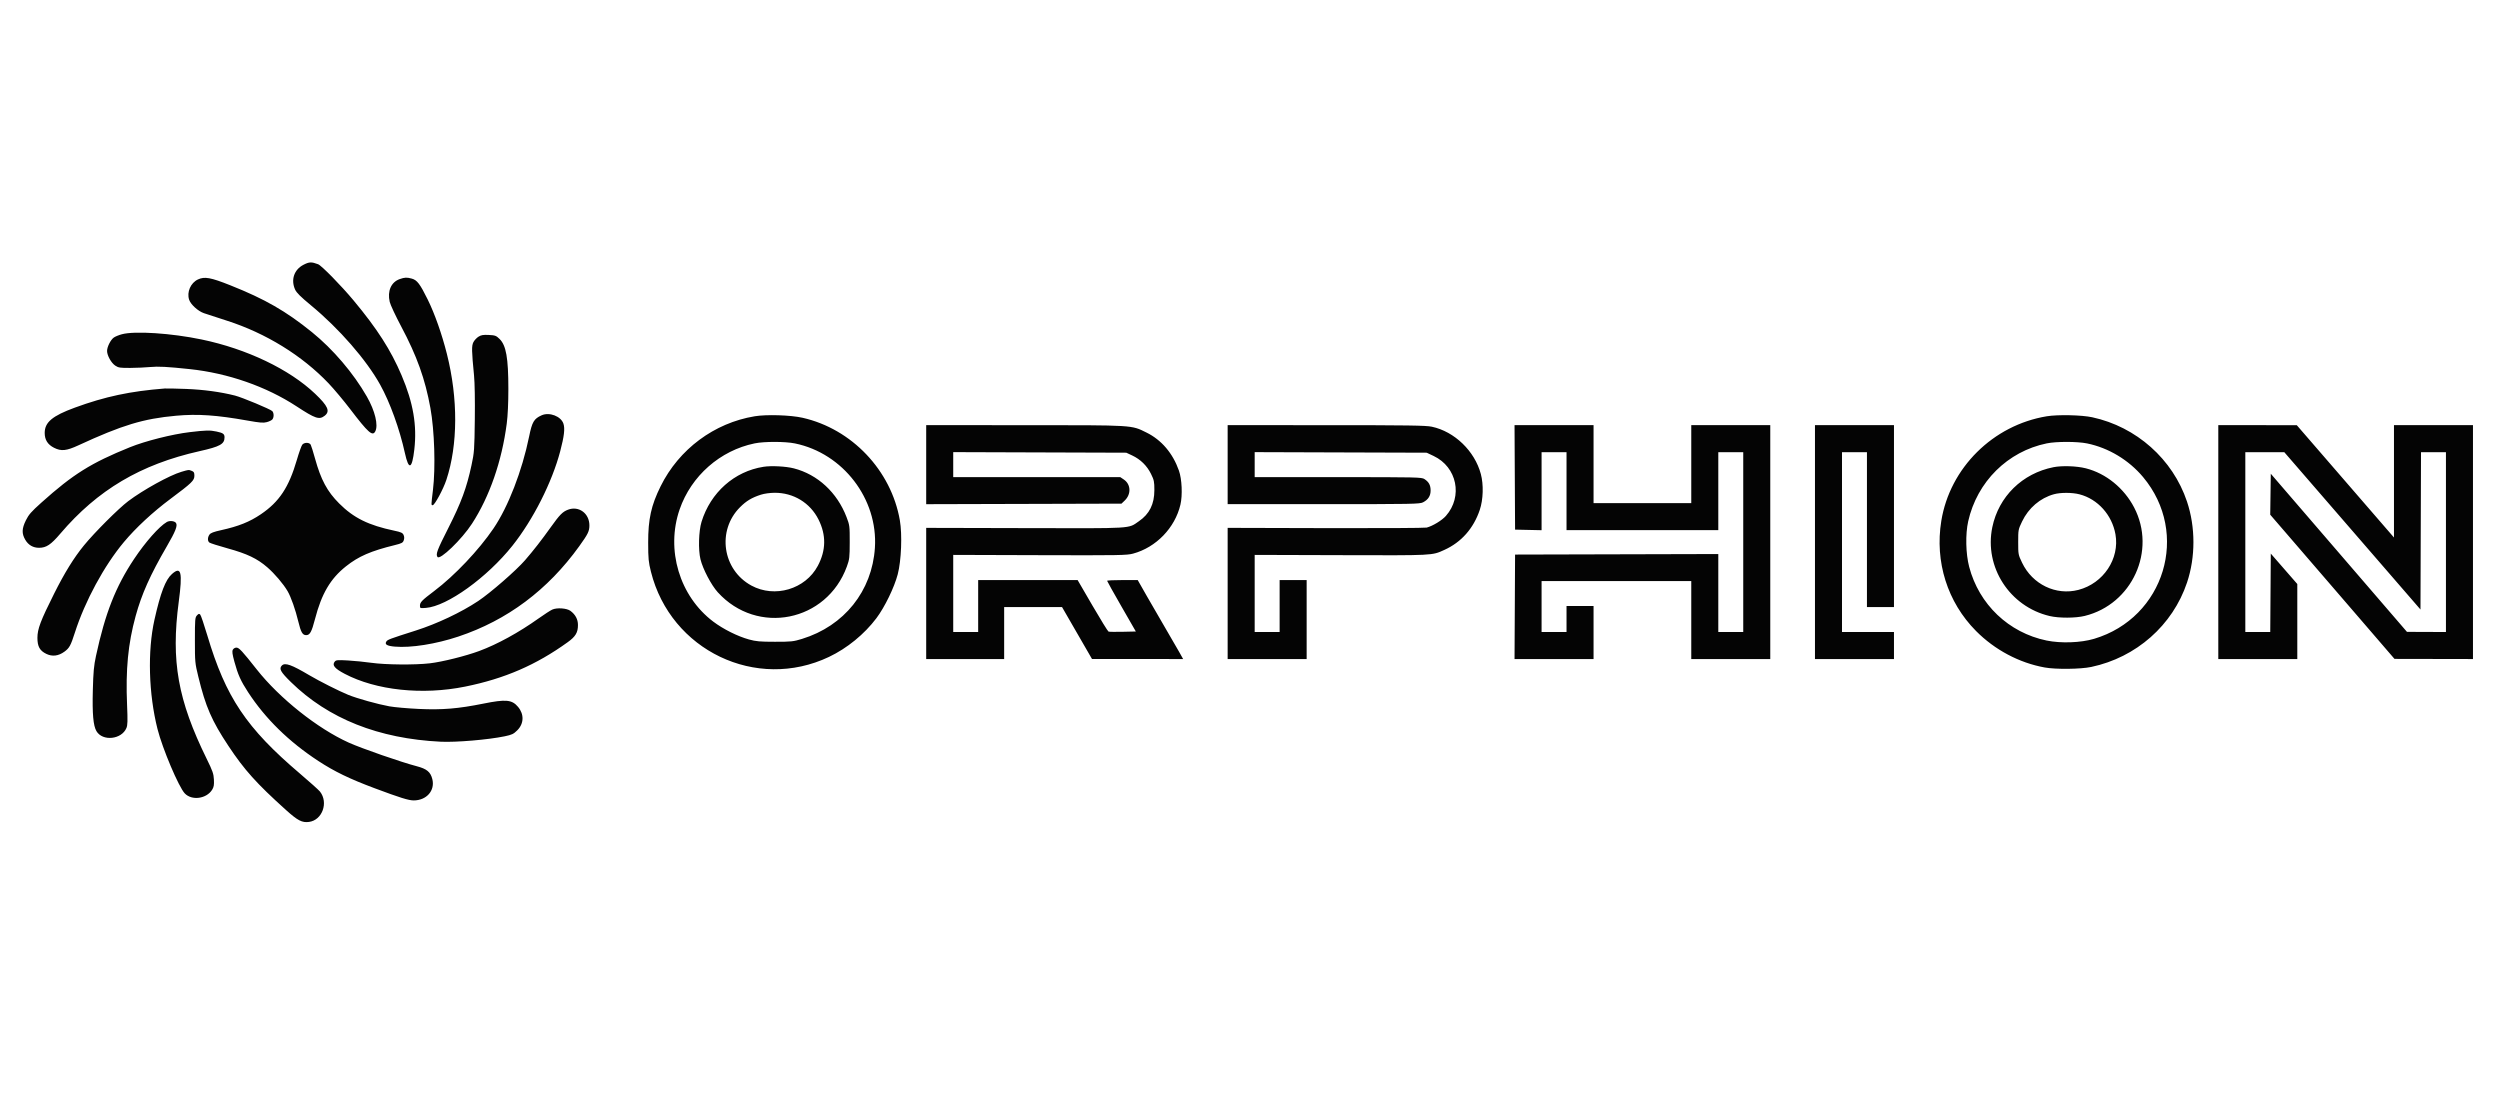 <svg xmlns="http://www.w3.org/2000/svg" width="2405" height="1057" viewBox="0 0 2405 1057" version="1.1"><path d="" stroke="none" fill="#080404" fill-rule="evenodd"/><path d="M 291.937 254.733 C 282.906 259.400, 279.618 269.158, 283.900 278.587 C 285.275 281.614, 289.221 285.535, 299.128 293.714 C 326.204 316.069, 352.382 346.084, 365.708 370.053 C 375.178 387.088, 384.386 412.560, 389.548 436 C 393.225 452.700, 396.397 451.441, 398.577 432.416 C 401.248 409.096, 397.544 387.502, 386.351 361.143 C 375.997 336.761, 362.914 316.346, 340.118 289 C 328.146 274.638, 309.318 255.428, 306 254.188 C 299.580 251.791, 297.474 251.872, 291.937 254.733 M 190.405 268.842 C 183.406 272.126, 179.534 281.029, 181.938 288.311 C 183.447 292.885, 190.419 299.269, 196.059 301.243 C 198.501 302.098, 208.480 305.354, 218.232 308.479 C 255.699 320.484, 290.666 342.035, 316.132 368.819 C 321.317 374.271, 330.667 385.430, 336.911 393.616 C 354.164 416.236, 358.343 419.964, 360.965 415.066 C 364.132 409.148, 360.810 395.302, 352.912 381.500 C 340.033 358.992, 320.380 335.943, 300.041 319.494 C 275.071 299.298, 254.986 287.762, 221.752 274.526 C 202.609 266.902, 196.788 265.847, 190.405 268.842 M 384.500 268.496 C 376.266 271.396, 372.500 279.990, 374.902 290.397 C 375.549 293.197, 380.507 303.816, 385.921 313.994 C 401.048 342.435, 408.993 364.609, 414.049 392.500 C 417.988 414.234, 419.092 449.936, 416.490 471.500 C 414.714 486.217, 414.718 486.001, 416.250 485.997 C 418.137 485.992, 426.472 470.554, 429.420 461.604 C 440.550 427.820, 440.732 383.450, 429.917 340.500 C 425.091 321.332, 418.182 301.754, 411.397 288.019 C 404.052 273.148, 401.225 269.435, 396.186 268.035 C 391.399 266.705, 389.357 266.786, 384.500 268.496 M 117.197 321.559 C 114.281 322.344, 110.800 323.777, 109.462 324.743 C 106.393 326.960, 103 333.712, 103 337.604 C 103 341.980, 107.010 349.158, 110.898 351.742 C 113.935 353.760, 115.475 353.992, 125.398 353.929 C 131.504 353.890, 140.100 353.507, 144.500 353.078 C 152.175 352.331, 160.807 352.785, 182.500 355.079 C 219.311 358.972, 256.193 371.835, 285.366 390.956 C 303.412 402.783, 307.154 404.027, 312.365 399.927 C 317.788 395.662, 315.591 390.645, 303.093 378.751 C 278.368 355.222, 237.435 335.650, 194 326.588 C 164.840 320.505, 129.670 318.202, 117.197 321.559 M 460.299 323.903 C 458.538 325.007, 456.343 327.370, 455.421 329.153 C 453.608 332.659, 453.698 337.502, 456.014 361.127 C 456.707 368.186, 457.002 384.881, 456.766 403.627 C 456.400 432.816, 456.227 435.208, 453.597 447.483 C 448.920 469.319, 443.750 483.338, 431.328 507.879 C 420.434 529.401, 419.079 533.001, 420.830 535.759 C 423.081 539.304, 444.205 518.962, 454.081 503.740 C 470.989 477.679, 482.766 443.755, 487.487 407.511 C 488.481 399.887, 489.047 387.782, 489.043 374.259 C 489.035 344.236, 486.911 332.213, 480.517 326.017 C 477.283 322.882, 476.332 322.532, 470.227 322.228 C 464.825 321.959, 462.869 322.289, 460.299 323.903 M 158.500 373.734 C 125.339 376.325, 101.077 381.487, 72.019 392.133 C 50.317 400.085, 43 406.228, 43 416.500 C 43 423.104, 45.875 427.671, 51.970 430.750 C 58.913 434.257, 63.835 433.760, 75.500 428.370 C 117.577 408.930, 137.942 402.767, 169.500 399.923 C 190.178 398.059, 208.467 399.302, 238.058 404.583 C 250.113 406.734, 253.316 406.992, 256.691 406.083 C 258.933 405.480, 261.326 404.312, 262.009 403.490 C 263.659 401.500, 263.587 397.157, 261.875 395.455 C 259.965 393.558, 232.873 382.275, 226.077 380.547 C 212.263 377.034, 195.654 374.779, 179 374.155 C 169.375 373.795, 160.150 373.605, 158.500 373.734 M 521.030 399.529 C 513.651 402.845, 511.887 405.835, 509.026 419.871 C 502.278 452.983, 488.904 487.525, 474.777 508.329 C 460.582 529.232, 437.432 553.664, 417.707 568.560 C 405.695 577.631, 404 579.383, 404 582.731 C 404 585.171, 404.159 585.228, 409.750 584.795 C 430.146 583.215, 468.580 555.586, 492.934 524.997 C 512.865 499.964, 531.121 463.866, 538.958 433.993 C 542.749 419.543, 543.588 412.312, 542.023 407.569 C 539.671 400.444, 528.509 396.169, 521.030 399.529 M 726 400.455 C 687.066 406.889, 653.159 432.122, 635.518 467.789 C 626.418 486.187, 623.506 499.372, 623.545 522 C 623.572 537.531, 623.872 540.686, 626.217 550.037 C 645.206 625.774, 727.633 665.185, 797.500 631.933 C 814.933 623.636, 831.467 610.145, 843.066 594.752 C 851.080 584.117, 860.311 565.134, 863.614 552.500 C 867.073 539.269, 868.050 514.284, 865.650 500.484 C 857.300 452.495, 819.444 412.613, 772.064 401.894 C 760.546 399.288, 737.431 398.566, 726 400.455 M 1969 400.457 C 1917.274 408.991, 1875.800 450.122, 1867.535 501.084 C 1861.156 540.416, 1873.424 579.308, 1900.958 607.037 C 1918.981 625.188, 1942.491 637.675, 1967 642.114 C 1977.731 644.057, 2001.471 643.787, 2011.796 641.604 C 2055.048 632.458, 2090.141 601.524, 2103.919 560.400 C 2112.137 535.871, 2112.126 507.097, 2103.888 482.504 C 2090.232 441.739, 2055.184 410.560, 2012.725 401.404 C 2002.564 399.213, 1979.561 398.715, 1969 400.457 M 891 447.015 L 891 485.030 984.935 484.765 L 1078.869 484.500 1081.957 481.542 C 1088.368 475.399, 1087.968 465.907, 1081.102 461.287 L 1077.704 459 997.352 459 L 917 459 917 446.972 L 917 434.945 1000.250 435.222 L 1083.500 435.500 1089.175 438.160 C 1097.121 441.885, 1103.397 448.030, 1107.250 455.856 C 1110.189 461.825, 1110.500 463.322, 1110.500 471.479 C 1110.500 484.999, 1105.783 494.484, 1095.588 501.463 C 1084.956 508.740, 1092.227 508.302, 986.250 508.047 L 891 507.817 891 570.909 L 891 634 928.500 634 L 966 634 966 609 L 966 584 993.839 584 L 1021.677 584 1036.089 608.968 L 1050.500 633.937 1094.336 633.968 L 1138.172 634 1134.410 627.250 C 1132.341 623.538, 1126.540 613.525, 1121.520 605 C 1116.499 596.475, 1108.366 582.424, 1103.446 573.776 L 1094.500 558.052 1079.750 558.026 C 1071.638 558.012, 1065.020 558.337, 1065.043 558.750 C 1065.067 559.163, 1071.295 570.300, 1078.882 583.500 L 1092.677 607.500 1080.142 607.781 C 1073.247 607.936, 1067.070 607.857, 1066.415 607.606 C 1065.760 607.354, 1058.797 596.090, 1050.942 582.574 L 1036.659 558 988.830 558 L 941 558 941 583 L 941 608 929 608 L 917 608 917 570.907 L 917 533.814 1000.250 534.074 C 1076.918 534.312, 1084.014 534.194, 1090 532.581 C 1112.138 526.616, 1130.311 507.838, 1135.565 485.500 C 1137.704 476.407, 1137.025 460.964, 1134.124 452.725 C 1128.235 436.001, 1117.355 423.231, 1102.942 416.126 C 1088.109 408.814, 1091.789 409.037, 985.750 409.017 L 891 409 891 447.015 M 1181 447 L 1181 485 1273.250 484.998 C 1359.100 484.997, 1365.738 484.876, 1368.929 483.248 C 1373.972 480.677, 1376.331 476.923, 1376.250 471.598 C 1376.175 466.619, 1374.530 463.648, 1370.305 460.863 C 1367.635 459.102, 1363.640 459.013, 1287.250 459.007 L 1207 459 1207 446.978 L 1207 434.955 1289.750 435.228 L 1372.500 435.500 1379.159 438.655 C 1401.660 449.315, 1407.453 477.571, 1390.977 496.289 C 1387.180 500.603, 1378.292 506.011, 1372.500 507.534 C 1370.850 507.967, 1327.088 508.205, 1275.250 508.062 L 1181 507.803 1181 570.901 L 1181 634 1219 634 L 1257 634 1257 596 L 1257 558 1244 558 L 1231 558 1231 583 L 1231 608 1219 608 L 1207 608 1207 570.907 L 1207 533.814 1290.250 534.066 C 1379.969 534.338, 1377.393 534.469, 1389.500 528.999 C 1405.775 521.646, 1417.547 508.333, 1423.545 490.500 C 1426.888 480.561, 1427.311 466.273, 1424.566 456 C 1418.650 433.853, 1399.222 415.120, 1377.371 410.490 C 1371.636 409.275, 1354.829 409.032, 1275.750 409.017 L 1181 409 1181 447 M 1457.241 459.250 L 1457.500 509.500 1470.250 509.780 L 1483 510.060 1483 472.530 L 1483 435 1495 435 L 1507 435 1507 472.500 L 1507 510 1580 510 L 1653 510 1653 472.500 L 1653 435 1665 435 L 1677 435 1677 521.500 L 1677 608 1665 608 L 1653 608 1653 570.495 L 1653 532.990 1555.250 533.245 L 1457.500 533.500 1457.241 583.750 L 1456.982 634 1494.991 634 L 1533 634 1533 608.500 L 1533 583 1520 583 L 1507 583 1507 595.500 L 1507 608 1495 608 L 1483 608 1483 583.500 L 1483 559 1555 559 L 1627 559 1627 596.500 L 1627 634 1665 634 L 1703 634 1703 521.500 L 1703 409 1665 409 L 1627 409 1627 446.500 L 1627 484 1580 484 L 1533 484 1533 446.500 L 1533 409 1494.991 409 L 1456.982 409 1457.241 459.250 M 1746 521.500 L 1746 634 1784 634 L 1822 634 1822 621 L 1822 608 1797 608 L 1772 608 1772 521.500 L 1772 435 1784 435 L 1796 435 1796 509.500 L 1796 584 1809 584 L 1822 584 1822 496.500 L 1822 409 1784 409 L 1746 409 1746 521.500 M 2134 521.500 L 2134 634 2172 634 L 2210 634 2210 597.913 L 2210 561.827 2197.250 547.193 L 2184.500 532.559 2184.238 570.280 L 2183.976 608 2171.988 608 L 2160 608 2160 521.500 L 2160 435 2178.750 435.001 L 2197.500 435.003 2263 510.673 L 2328.500 586.342 2328.756 510.671 L 2329.013 435 2341.006 435 L 2353 435 2353 521.500 L 2353 608 2334.250 607.929 L 2315.500 607.858 2250 531.798 L 2184.500 455.738 2184.229 475.442 L 2183.957 495.146 2200.229 513.997 C 2209.178 524.366, 2236.075 555.575, 2260 583.353 L 2303.500 633.857 2341.250 633.928 L 2379 634 2379 521.500 L 2379 409 2341 409 L 2303 409 2303 463.044 L 2303 517.087 2256.250 463.053 L 2209.500 409.018 2171.750 409.009 L 2134 409 2134 521.500 M 182.500 415.723 C 165.611 417.725, 139.849 424.226, 125 430.233 C 87.575 445.371, 70.303 456.175, 39.813 483.518 C 30.083 492.244, 27.590 495.088, 24.927 500.498 C 20.953 508.568, 20.804 513.283, 24.330 519.299 C 27.301 524.369, 31.884 527.011, 37.651 526.978 C 44.562 526.939, 48.977 523.992, 58.004 513.394 C 93.885 471.268, 135.331 446.715, 192.008 434.009 C 211.730 429.587, 216 427.217, 216 420.688 C 216 417.477, 214.578 416.461, 208.201 415.117 C 201.841 413.777, 198.192 413.863, 182.500 415.723 M 726 426.522 C 692.782 433.338, 664.957 457.808, 653.819 490 C 640.337 528.964, 653.693 573.535, 686.189 598.022 C 695.789 605.256, 709.587 612.150, 720.500 615.165 C 727.295 617.042, 731.060 617.377, 745.500 617.385 C 761.241 617.394, 763.166 617.190, 771.500 614.631 C 812.118 602.162, 838.973 568.592, 841.663 526.924 C 844.691 480.017, 811.062 436.122, 764.792 426.588 C 755.420 424.657, 735.255 424.623, 726 426.522 M 1969 426.522 C 1931.375 434.243, 1901.966 463.410, 1893.403 501.500 C 1890.629 513.837, 1891.032 532.694, 1894.338 545.297 C 1903.825 581.456, 1932.395 608.656, 1968.798 616.186 C 1982.596 619.040, 2001.747 618.355, 2014.500 614.551 C 2082.337 594.318, 2106.963 513.005, 2061.632 458.923 C 2047.879 442.514, 2028.380 430.800, 2007.792 426.580 C 1998.415 424.658, 1978.231 424.627, 1969 426.522 M 290.821 427.750 C 290.003 428.712, 287.629 435.350, 285.547 442.500 C 277.894 468.780, 268.672 482.710, 251 494.687 C 240.112 502.066, 229.551 506.296, 212.749 510.010 C 205.477 511.617, 202.617 512.709, 201.499 514.305 C 199.627 516.977, 199.570 520.398, 201.373 521.895 C 202.128 522.522, 210.057 525.056, 218.991 527.528 C 237.839 532.741, 247.433 537.327, 257.182 545.780 C 264.203 551.869, 272.541 561.667, 276.630 568.636 C 279.913 574.232, 284.241 586.490, 286.997 598 C 289.441 608.208, 291.053 611, 294.500 611 C 298.129 611, 299.807 607.959, 303.030 595.547 C 309.370 571.130, 317.831 556.721, 332.828 544.803 C 344.993 535.136, 356.736 530.039, 379.979 524.335 C 386.460 522.745, 387.586 522.138, 388.408 519.790 C 389.045 517.973, 388.989 516.270, 388.237 514.622 C 387.304 512.573, 385.813 511.888, 379.308 510.521 C 354.461 505.298, 340.233 498.270, 326.303 484.340 C 314.773 472.810, 308.707 461.524, 303.058 441.096 C 301.324 434.823, 299.461 428.861, 298.917 427.846 C 297.649 425.475, 292.805 425.418, 290.821 427.750 M 734.536 449.050 C 706.468 453.432, 683.589 473.737, 674.870 502 C 672.140 510.852, 671.627 528.870, 673.846 538 C 676.135 547.418, 684.236 562.859, 690.517 569.776 C 728.480 611.585, 795.309 598.232, 814.689 544.964 C 817.213 538.027, 817.407 536.370, 817.432 521.500 C 817.459 505.973, 817.367 505.260, 814.352 497.392 C 805.281 473.731, 786.571 456.449, 763.648 450.560 C 756.020 448.600, 742.057 447.876, 734.536 449.050 M 1975.500 449.432 C 1945.455 455.366, 1922.688 477.696, 1916.592 507.210 C 1908.689 545.469, 1933.302 583.568, 1971.770 592.622 C 1980.788 594.744, 1996.629 594.694, 2005.500 592.516 C 2051.145 581.305, 2074.663 529.710, 2053.045 488.213 C 2043.310 469.527, 2025.914 455.418, 2006.568 450.517 C 1997.809 448.299, 1983.729 447.807, 1975.500 449.432 M 174.500 453.895 C 163.259 457.179, 137.651 471.314, 123.301 482.155 C 113.962 489.211, 90.946 512.223, 80.780 524.668 C 71.051 536.579, 62.186 550.911, 52.103 571.031 C 38.986 597.203, 36 605.097, 36 613.600 C 36 621.926, 38.249 625.974, 44.576 629.037 C 50.300 631.808, 56.173 631.106, 61.882 626.971 C 66.726 623.462, 67.994 621.165, 72.010 608.626 C 81.733 578.275, 100.138 544.267, 119.164 521.500 C 130.665 507.736, 146.917 492.664, 164.015 479.905 C 184.696 464.471, 187 462.236, 187 457.607 C 187 454.602, 186.543 453.777, 184.435 452.975 C 181.329 451.795, 181.859 451.745, 174.500 453.895 M 732 475.886 C 723.197 478.732, 717.982 481.858, 711.912 487.928 C 689.484 510.356, 694.947 548.135, 722.809 563.300 C 745.326 575.555, 774.746 566.839, 786.725 544.365 C 794.689 529.422, 794.908 514.713, 787.390 499.733 C 779.343 483.700, 763.265 473.926, 745.145 474.054 C 740.692 474.085, 735.204 474.850, 732 475.886 M 1975.912 475.445 C 1962.621 479.111, 1951.439 488.686, 1945.208 501.734 C 1941.568 509.357, 1941.500 509.720, 1941.500 521.500 C 1941.500 533.292, 1941.565 533.636, 1945.228 541.308 C 1955.197 562.186, 1977.828 573.103, 1999.458 567.469 C 2023.491 561.209, 2039.270 537.506, 2035.066 513.979 C 2031.730 495.317, 2018.055 480.114, 2000.485 475.538 C 1993.494 473.717, 1982.327 473.675, 1975.912 475.445 M 546.430 490.326 C 541.224 492.317, 538.490 495.086, 529.972 507 C 520.807 519.819, 513.399 529.326, 505.076 538.946 C 496.604 548.740, 471.791 570.349, 460 578.201 C 443.670 589.077, 420.419 600.071, 400 606.570 C 374.548 614.672, 372.806 615.326, 371.621 617.222 C 369.903 619.972, 372.310 621.394, 379.780 622.044 C 395.307 623.395, 419.279 619.606, 440.935 612.376 C 488.026 596.657, 526.921 567.591, 557.222 525.476 C 565.713 513.675, 567 511.031, 567 505.388 C 567 493.863, 556.770 486.372, 546.430 490.326 M 160.500 502.159 C 153.171 506.368, 139.910 521.355, 128.933 537.835 C 111.205 564.451, 101.204 589.912, 92.338 631 C 90.298 640.454, 89.759 646.325, 89.304 664 C 88.715 686.887, 89.712 698.123, 92.796 703.373 C 98.669 713.370, 116.991 711.446, 121.629 700.345 C 122.784 697.580, 122.898 693.493, 122.245 678.227 C 120.788 644.150, 123.181 619.265, 130.476 592.667 C 136.312 571.387, 144.508 553.064, 160.515 525.518 C 168.833 511.203, 170.974 505.776, 169.335 503.157 C 168.072 501.139, 163.229 500.592, 160.500 502.159 M 165.471 552.160 C 159.211 557.656, 154.443 570.098, 148.584 596.220 C 141.835 626.310, 142.984 667.530, 151.513 701.279 C 156.301 720.227, 171.949 757.177, 177.764 763.266 C 184.545 770.368, 198.583 768.496, 204.062 759.759 C 205.696 757.154, 206.042 755.196, 205.785 750 C 205.505 744.346, 204.599 741.741, 198.831 730 C 171.064 673.477, 164.380 635.943, 171.940 579 C 175.750 550.298, 174.325 544.385, 165.471 552.160 M 531.260 586.432 C 529.478 587.236, 523.628 591.020, 518.260 594.839 C 499.056 608.503, 478.503 619.783, 461 626.266 C 447.891 631.122, 425.483 636.708, 413.500 638.107 C 399.169 639.781, 370.707 639.530, 357.245 637.612 C 351.055 636.730, 340.925 635.719, 334.733 635.365 C 324.865 634.802, 323.301 634.932, 322.066 636.421 C 319.218 639.852, 321.789 643.051, 331.513 648.174 C 361.792 664.125, 406.329 668.862, 447.500 660.510 C 485.522 652.797, 515.678 639.736, 546.134 617.789 C 553.714 612.327, 556 608.494, 556 601.247 C 556 595.798, 553.555 591.206, 548.763 587.657 C 545.234 585.042, 535.798 584.382, 531.260 586.432 M 189.433 592.073 C 187.648 594.046, 187.500 595.861, 187.500 615.854 C 187.500 636.926, 187.587 637.858, 190.788 650.988 C 197.849 679.948, 203.640 693.266, 219.721 717.528 C 235.031 740.626, 246.734 753.661, 275.096 779.201 C 286.450 789.426, 290.616 791.583, 297.280 790.689 C 310.043 788.977, 316.155 772.094, 307.838 761.522 C 306.653 760.015, 297.992 752.243, 288.592 744.251 C 237.005 700.391, 217.163 670.805, 199.464 611.354 C 196.377 600.984, 193.292 591.923, 192.609 591.219 C 191.603 590.182, 190.998 590.344, 189.433 592.073 M 223.986 625.027 C 223.145 626.598, 223.488 629.209, 225.512 636.637 C 228.868 648.958, 231.603 655.049, 238.599 665.788 C 255.256 691.356, 277.767 713.415, 306.220 732.052 C 321.777 742.242, 336.319 749.279, 360.500 758.320 C 384.954 767.463, 393.091 770, 397.956 770 C 410.360 770, 418.666 760.503, 415.893 749.490 C 414.153 742.578, 410.564 739.628, 400.795 737.079 C 385.880 733.188, 347.997 720.032, 335.509 714.406 C 305.534 700.903, 268.866 671.739, 246.987 644 C 232.922 626.169, 229.969 623, 227.414 623 C 226.084 623, 224.601 623.876, 223.986 625.027 M 271.200 640.200 C 268.157 643.243, 269.846 646.353, 279.871 656.160 C 315.887 691.392, 364.118 710.590, 424 713.529 C 438.616 714.246, 469.638 711.619, 485.500 708.321 C 492.478 706.870, 494.025 706.137, 497.605 702.579 C 504.075 696.151, 504.374 687.163, 498.355 680.010 C 492.500 673.052, 486.698 672.513, 464.906 676.901 C 440.701 681.774, 425.464 683.030, 403 682.002 C 392.275 681.511, 379.450 680.377, 374.500 679.481 C 363.350 677.464, 343.655 671.958, 335 668.438 C 326.192 664.856, 307.264 655.311, 297.500 649.528 C 280.451 639.428, 274.191 637.209, 271.200 640.200" stroke="none" fill="#040404" fill-rule="evenodd"/></svg>